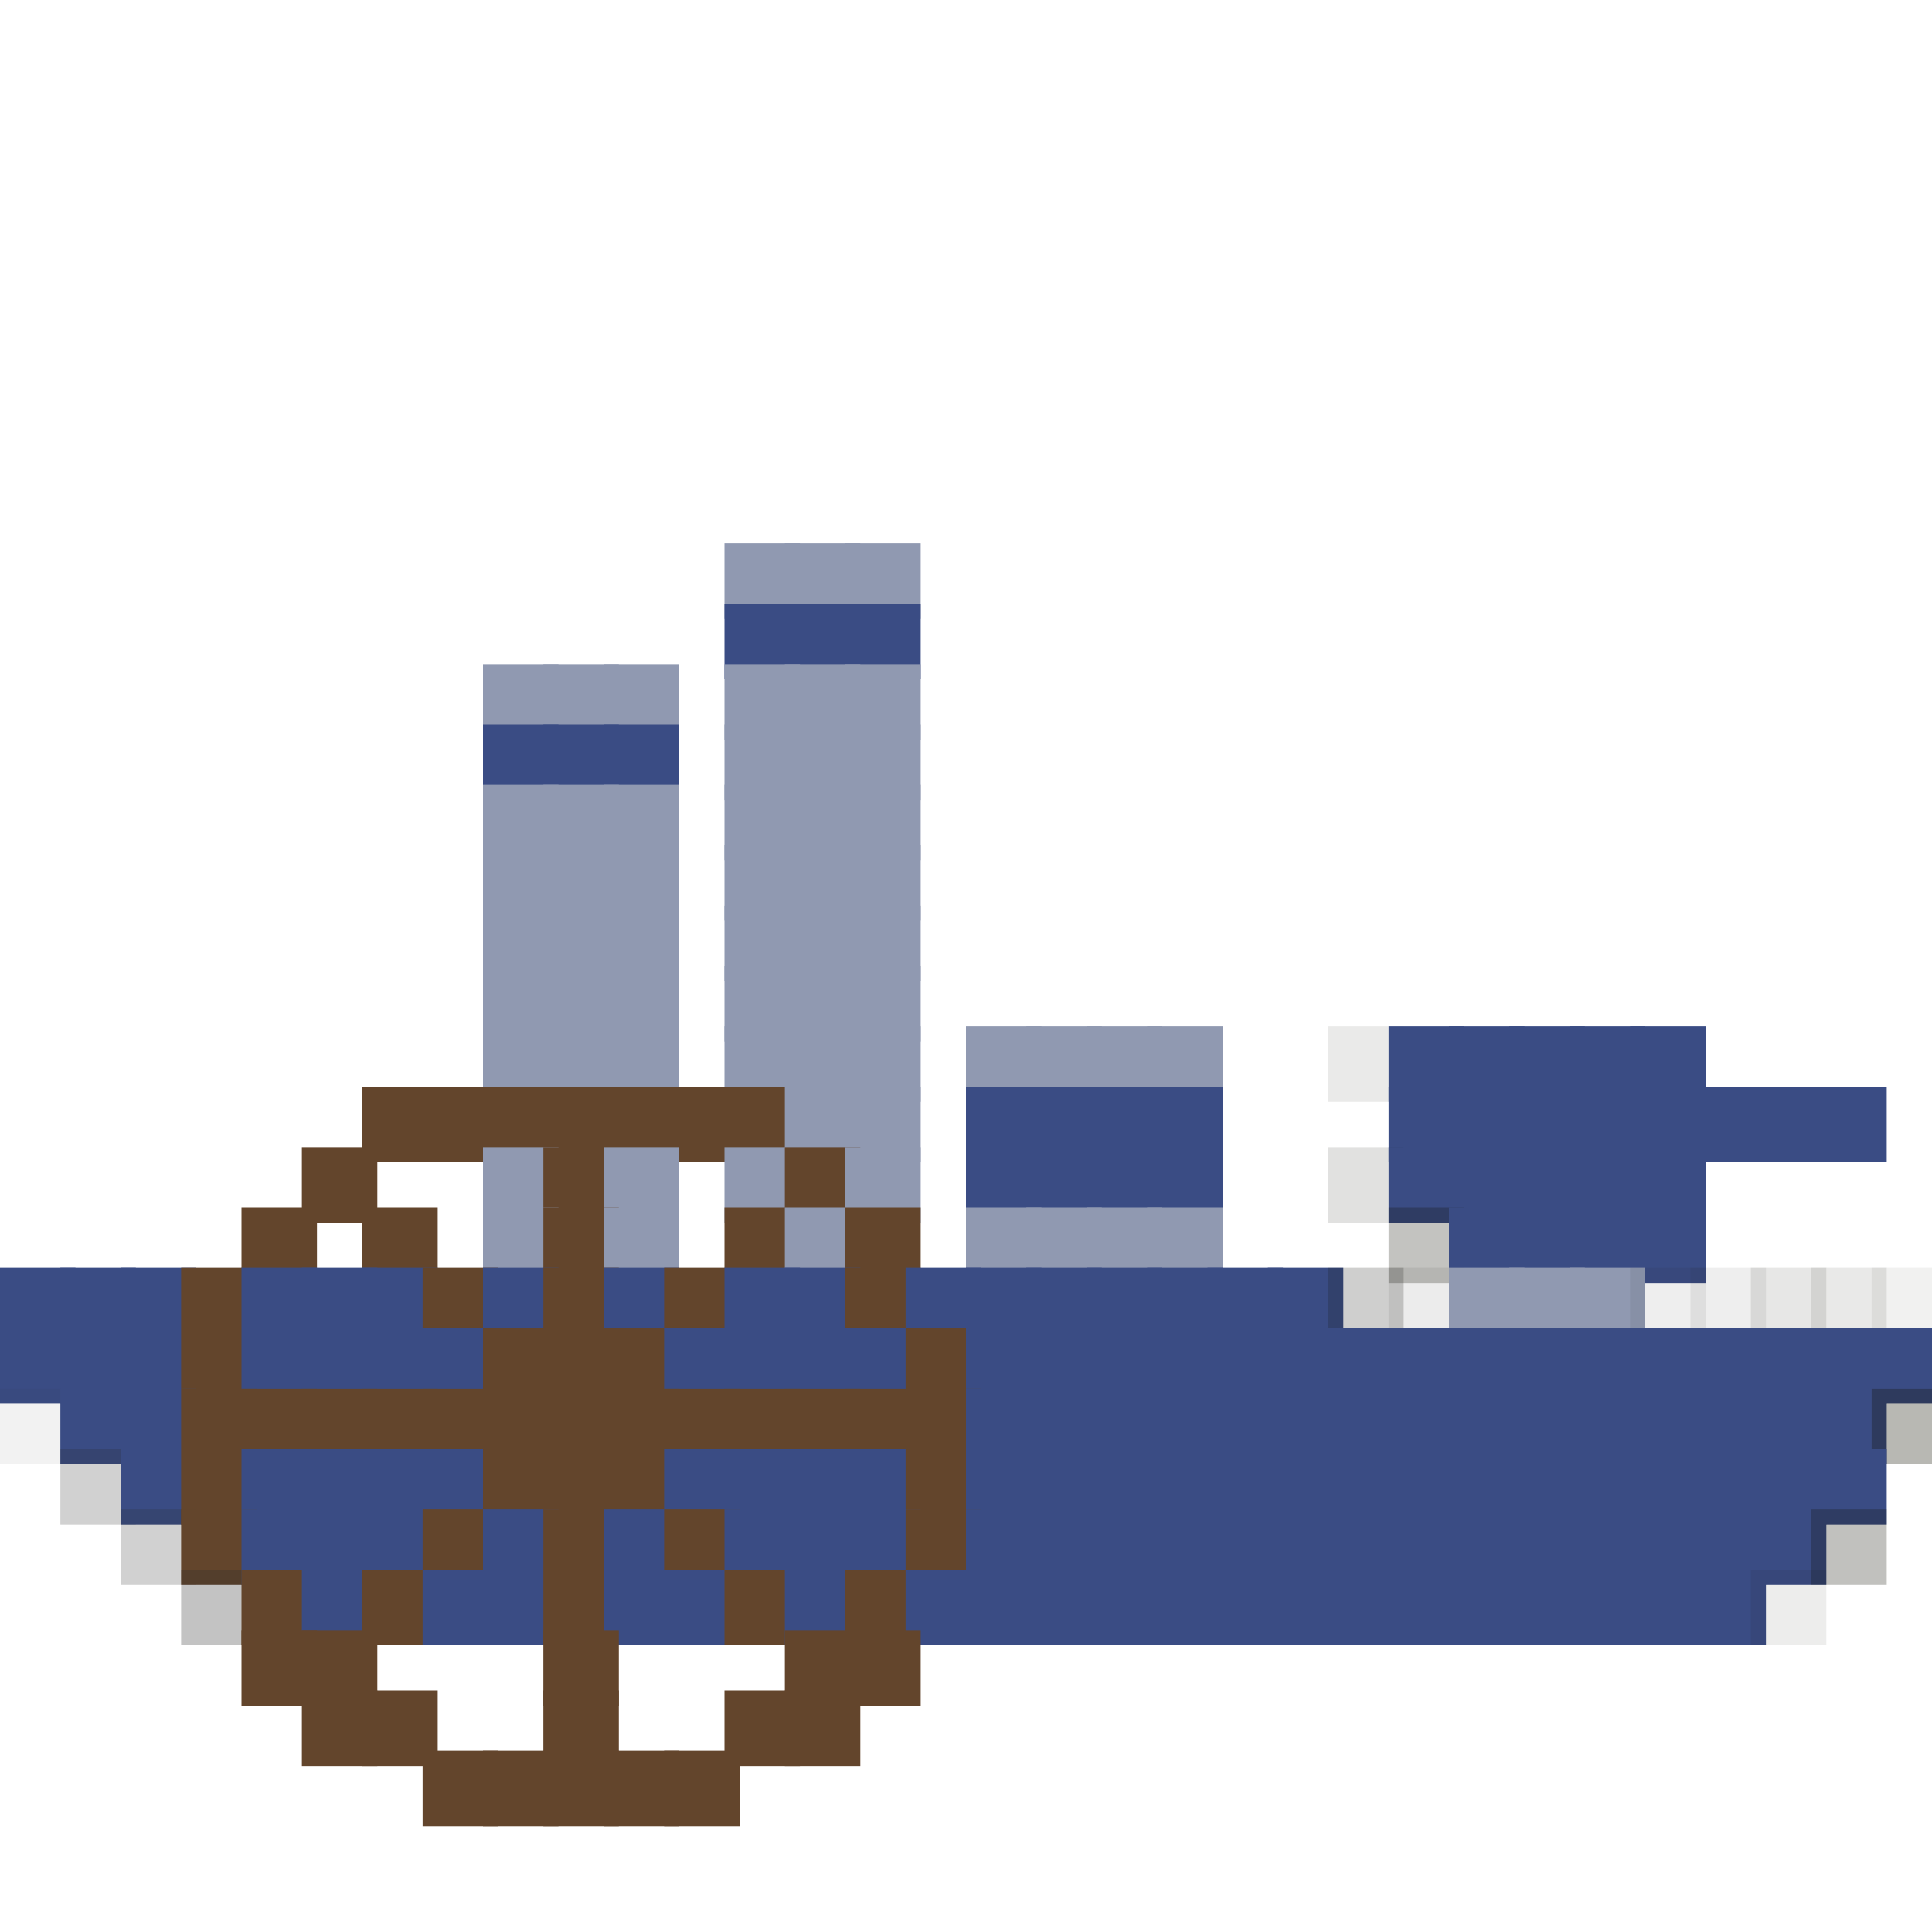 <?xml version="1.0" encoding="utf-8" ?>
<svg baseProfile="full" height="128px" version="1.1" width="128px" xmlns="http://www.w3.org/2000/svg" xmlns:ev="http://www.w3.org/2001/xml-events" xmlns:xlink="http://www.w3.org/1999/xlink"><defs /><rect fill="rgb(144,153,177)" height="5px" width="5px" x="48px" y="36px" /><rect fill="rgb(144,153,177)" height="5px" width="5px" x="52px" y="36px" /><rect fill="rgb(144,153,177)" height="5px" width="5px" x="56px" y="36px" /><rect fill="rgb(58,76,132)" height="5px" width="5px" x="48px" y="40px" /><rect fill="rgb(58,76,132)" height="5px" width="5px" x="52px" y="40px" /><rect fill="rgb(58,76,132)" height="5px" width="5px" x="56px" y="40px" /><rect fill="rgb(144,153,177)" height="5px" width="5px" x="32px" y="44px" /><rect fill="rgb(144,153,177)" height="5px" width="5px" x="36px" y="44px" /><rect fill="rgb(144,153,177)" height="5px" width="5px" x="40px" y="44px" /><rect fill="rgb(144,153,177)" height="5px" width="5px" x="48px" y="44px" /><rect fill="rgb(144,153,177)" height="5px" width="5px" x="52px" y="44px" /><rect fill="rgb(144,153,177)" height="5px" width="5px" x="56px" y="44px" /><rect fill="rgb(58,76,132)" height="5px" width="5px" x="32px" y="48px" /><rect fill="rgb(58,76,132)" height="5px" width="5px" x="36px" y="48px" /><rect fill="rgb(58,76,132)" height="5px" width="5px" x="40px" y="48px" /><rect fill="rgb(144,153,177)" height="5px" width="5px" x="48px" y="48px" /><rect fill="rgb(144,153,177)" height="5px" width="5px" x="52px" y="48px" /><rect fill="rgb(144,153,177)" height="5px" width="5px" x="56px" y="48px" /><rect fill="rgb(144,153,177)" height="5px" width="5px" x="32px" y="52px" /><rect fill="rgb(144,153,177)" height="5px" width="5px" x="36px" y="52px" /><rect fill="rgb(144,153,177)" height="5px" width="5px" x="40px" y="52px" /><rect fill="rgb(144,153,177)" height="5px" width="5px" x="48px" y="52px" /><rect fill="rgb(144,153,177)" height="5px" width="5px" x="52px" y="52px" /><rect fill="rgb(144,153,177)" height="5px" width="5px" x="56px" y="52px" /><rect fill="rgb(144,153,177)" height="5px" width="5px" x="32px" y="56px" /><rect fill="rgb(144,153,177)" height="5px" width="5px" x="36px" y="56px" /><rect fill="rgb(144,153,177)" height="5px" width="5px" x="40px" y="56px" /><rect fill="rgb(144,153,177)" height="5px" width="5px" x="48px" y="56px" /><rect fill="rgb(144,153,177)" height="5px" width="5px" x="52px" y="56px" /><rect fill="rgb(144,153,177)" height="5px" width="5px" x="56px" y="56px" /><rect fill="rgb(144,153,177)" height="5px" width="5px" x="32px" y="60px" /><rect fill="rgb(144,153,177)" height="5px" width="5px" x="36px" y="60px" /><rect fill="rgb(144,153,177)" height="5px" width="5px" x="40px" y="60px" /><rect fill="rgb(144,153,177)" height="5px" width="5px" x="48px" y="60px" /><rect fill="rgb(144,153,177)" height="5px" width="5px" x="52px" y="60px" /><rect fill="rgb(144,153,177)" height="5px" width="5px" x="56px" y="60px" /><rect fill="rgb(144,153,177)" height="5px" width="5px" x="32px" y="64px" /><rect fill="rgb(144,153,177)" height="5px" width="5px" x="36px" y="64px" /><rect fill="rgb(144,153,177)" height="5px" width="5px" x="40px" y="64px" /><rect fill="rgb(144,153,177)" height="5px" width="5px" x="48px" y="64px" /><rect fill="rgb(144,153,177)" height="5px" width="5px" x="52px" y="64px" /><rect fill="rgb(144,153,177)" height="5px" width="5px" x="56px" y="64px" /><rect fill="rgb(144,153,177)" height="5px" width="5px" x="32px" y="68px" /><rect fill="rgb(144,153,177)" height="5px" width="5px" x="36px" y="68px" /><rect fill="rgb(144,153,177)" height="5px" width="5px" x="40px" y="68px" /><rect fill="rgb(144,153,177)" height="5px" width="5px" x="48px" y="68px" /><rect fill="rgb(144,153,177)" height="5px" width="5px" x="52px" y="68px" /><rect fill="rgb(144,153,177)" height="5px" width="5px" x="56px" y="68px" /><rect fill="rgb(144,153,177)" height="5px" width="5px" x="64px" y="68px" /><rect fill="rgb(144,153,177)" height="5px" width="5px" x="68px" y="68px" /><rect fill="rgb(144,153,177)" height="5px" width="5px" x="72px" y="68px" /><rect fill="rgb(144,153,177)" height="5px" width="5px" x="76px" y="68px" /><rect fill="rgb(23,23,0)" height="5px" opacity="0.086" width="5px" x="88px" y="68px" /><rect fill="rgb(58,76,132)" height="5px" width="5px" x="92px" y="68px" /><rect fill="rgb(58,76,132)" height="5px" width="5px" x="96px" y="68px" /><rect fill="rgb(58,76,132)" height="5px" width="5px" x="100px" y="68px" /><rect fill="rgb(58,76,132)" height="5px" width="5px" x="104px" y="68px" /><rect fill="rgb(58,76,132)" height="5px" width="5px" x="108px" y="68px" /><rect fill="rgb(99,69,44)" height="5px" width="5px" x="24px" y="72px" /><rect fill="rgb(99,69,44)" height="5px" width="5px" x="28px" y="72px" /><rect fill="rgb(99,69,44)" height="5px" width="5px" x="32px" y="72px" /><rect fill="rgb(99,69,44)" height="5px" width="5px" x="36px" y="72px" /><rect fill="rgb(99,69,44)" height="5px" width="5px" x="40px" y="72px" /><rect fill="rgb(99,69,44)" height="5px" width="5px" x="44px" y="72px" /><rect fill="rgb(99,69,44)" height="5px" width="5px" x="48px" y="72px" /><rect fill="rgb(144,153,177)" height="5px" width="5px" x="52px" y="72px" /><rect fill="rgb(144,153,177)" height="5px" width="5px" x="56px" y="72px" /><rect fill="rgb(58,76,132)" height="5px" width="5px" x="64px" y="72px" /><rect fill="rgb(58,76,132)" height="5px" width="5px" x="68px" y="72px" /><rect fill="rgb(58,76,132)" height="5px" width="5px" x="72px" y="72px" /><rect fill="rgb(58,76,132)" height="5px" width="5px" x="76px" y="72px" /><rect fill="rgb(58,76,132)" height="5px" width="5px" x="92px" y="72px" /><rect fill="rgb(58,76,132)" height="5px" width="5px" x="96px" y="72px" /><rect fill="rgb(58,76,132)" height="5px" width="5px" x="100px" y="72px" /><rect fill="rgb(58,76,132)" height="5px" width="5px" x="104px" y="72px" /><rect fill="rgb(58,76,132)" height="5px" width="5px" x="108px" y="72px" /><rect fill="rgb(58,76,132)" height="5px" width="5px" x="112px" y="72px" /><rect fill="rgb(58,76,132)" height="5px" width="5px" x="116px" y="72px" /><rect fill="rgb(58,76,132)" height="5px" width="5px" x="120px" y="72px" /><rect fill="rgb(99,69,44)" height="5px" width="5px" x="20px" y="76px" /><rect fill="rgb(144,153,177)" height="5px" width="5px" x="32px" y="76px" /><rect fill="rgb(99,69,44)" height="5px" width="5px" x="36px" y="76px" /><rect fill="rgb(144,153,177)" height="5px" width="5px" x="40px" y="76px" /><rect fill="rgb(144,153,177)" height="5px" width="5px" x="48px" y="76px" /><rect fill="rgb(99,69,44)" height="5px" width="5px" x="52px" y="76px" /><rect fill="rgb(144,153,177)" height="5px" width="5px" x="56px" y="76px" /><rect fill="rgb(58,76,132)" height="5px" width="5px" x="64px" y="76px" /><rect fill="rgb(58,76,132)" height="5px" width="5px" x="68px" y="76px" /><rect fill="rgb(58,76,132)" height="5px" width="5px" x="72px" y="76px" /><rect fill="rgb(58,76,132)" height="5px" width="5px" x="76px" y="76px" /><rect fill="rgb(16,16,0)" height="5px" opacity="0.122" width="5px" x="88px" y="76px" /><rect fill="rgb(58,76,132)" height="5px" width="5px" x="92px" y="76px" /><rect fill="rgb(58,76,132)" height="5px" width="5px" x="96px" y="76px" /><rect fill="rgb(58,76,132)" height="5px" width="5px" x="100px" y="76px" /><rect fill="rgb(58,76,132)" height="5px" width="5px" x="104px" y="76px" /><rect fill="rgb(58,76,132)" height="5px" width="5px" x="108px" y="76px" /><rect fill="rgb(99,69,44)" height="5px" width="5px" x="16px" y="80px" /><rect fill="rgb(99,69,44)" height="5px" width="5px" x="24px" y="80px" /><rect fill="rgb(144,153,177)" height="5px" width="5px" x="32px" y="80px" /><rect fill="rgb(99,69,44)" height="5px" width="5px" x="36px" y="80px" /><rect fill="rgb(144,153,177)" height="5px" width="5px" x="40px" y="80px" /><rect fill="rgb(99,69,44)" height="5px" width="5px" x="48px" y="80px" /><rect fill="rgb(144,153,177)" height="5px" width="5px" x="52px" y="80px" /><rect fill="rgb(99,69,44)" height="5px" width="5px" x="56px" y="80px" /><rect fill="rgb(144,153,177)" height="5px" width="5px" x="64px" y="80px" /><rect fill="rgb(144,153,177)" height="5px" width="5px" x="68px" y="80px" /><rect fill="rgb(144,153,177)" height="5px" width="5px" x="72px" y="80px" /><rect fill="rgb(144,153,177)" height="5px" width="5px" x="76px" y="80px" /><rect fill="rgb(16,16,4)" height="5px" opacity="0.247" width="5px" x="92px" y="80px" /><rect fill="rgb(58,76,132)" height="5px" width="5px" x="96px" y="80px" /><rect fill="rgb(58,76,132)" height="5px" width="5px" x="100px" y="80px" /><rect fill="rgb(58,76,132)" height="5px" width="5px" x="104px" y="80px" /><rect fill="rgb(58,76,132)" height="5px" width="5px" x="108px" y="80px" /><rect fill="rgb(58,76,132)" height="5px" width="5px" x="0px" y="84px" /><rect fill="rgb(58,76,132)" height="5px" width="5px" x="4px" y="84px" /><rect fill="rgb(58,76,132)" height="5px" width="5px" x="8px" y="84px" /><rect fill="rgb(99,69,44)" height="5px" width="5px" x="12px" y="84px" /><rect fill="rgb(58,76,132)" height="5px" width="5px" x="16px" y="84px" /><rect fill="rgb(58,76,132)" height="5px" width="5px" x="20px" y="84px" /><rect fill="rgb(58,76,132)" height="5px" width="5px" x="24px" y="84px" /><rect fill="rgb(99,69,44)" height="5px" width="5px" x="28px" y="84px" /><rect fill="rgb(58,76,132)" height="5px" width="5px" x="32px" y="84px" /><rect fill="rgb(99,69,44)" height="5px" width="5px" x="36px" y="84px" /><rect fill="rgb(58,76,132)" height="5px" width="5px" x="40px" y="84px" /><rect fill="rgb(99,69,44)" height="5px" width="5px" x="44px" y="84px" /><rect fill="rgb(58,76,132)" height="5px" width="5px" x="48px" y="84px" /><rect fill="rgb(58,76,132)" height="5px" width="5px" x="52px" y="84px" /><rect fill="rgb(99,69,44)" height="5px" width="5px" x="56px" y="84px" /><rect fill="rgb(58,76,132)" height="5px" width="5px" x="60px" y="84px" /><rect fill="rgb(58,76,132)" height="5px" width="5px" x="64px" y="84px" /><rect fill="rgb(58,76,132)" height="5px" width="5px" x="68px" y="84px" /><rect fill="rgb(58,76,132)" height="5px" width="5px" x="72px" y="84px" /><rect fill="rgb(58,76,132)" height="5px" width="5px" x="76px" y="84px" /><rect fill="rgb(58,76,132)" height="5px" width="5px" x="80px" y="84px" /><rect fill="rgb(58,76,132)" height="5px" width="5px" x="84px" y="84px" /><rect fill="rgb(20,20,15)" height="5px" opacity="0.204" width="5px" x="88px" y="84px" /><rect fill="rgb(24,24,24)" height="5px" opacity="0.082" width="5px" x="92px" y="84px" /><rect fill="rgb(144,153,177)" height="5px" width="5px" x="96px" y="84px" /><rect fill="rgb(144,153,177)" height="5px" width="5px" x="100px" y="84px" /><rect fill="rgb(144,153,177)" height="5px" width="5px" x="104px" y="84px" /><rect fill="rgb(26,26,26)" height="5px" opacity="0.078" width="5px" x="108px" y="84px" /><rect fill="rgb(27,27,27)" height="5px" opacity="0.075" width="5px" x="112px" y="84px" /><rect fill="rgb(20,20,10)" height="5px" opacity="0.102" width="5px" x="116px" y="84px" /><rect fill="rgb(22,22,0)" height="5px" opacity="0.09" width="5px" x="120px" y="84px" /><rect fill="rgb(17,17,0)" height="5px" opacity="0.059" width="5px" x="124px" y="84px" /><rect fill="rgb(58,76,132)" height="5px" width="5px" x="0px" y="88px" /><rect fill="rgb(58,76,132)" height="5px" width="5px" x="4px" y="88px" /><rect fill="rgb(58,76,132)" height="5px" width="5px" x="8px" y="88px" /><rect fill="rgb(99,69,44)" height="5px" width="5px" x="12px" y="88px" /><rect fill="rgb(58,76,132)" height="5px" width="5px" x="16px" y="88px" /><rect fill="rgb(58,76,132)" height="5px" width="5px" x="20px" y="88px" /><rect fill="rgb(58,76,132)" height="5px" width="5px" x="24px" y="88px" /><rect fill="rgb(58,76,132)" height="5px" width="5px" x="28px" y="88px" /><rect fill="rgb(99,69,44)" height="5px" width="5px" x="32px" y="88px" /><rect fill="rgb(99,69,44)" height="5px" width="5px" x="36px" y="88px" /><rect fill="rgb(99,69,44)" height="5px" width="5px" x="40px" y="88px" /><rect fill="rgb(58,76,132)" height="5px" width="5px" x="44px" y="88px" /><rect fill="rgb(58,76,132)" height="5px" width="5px" x="48px" y="88px" /><rect fill="rgb(58,76,132)" height="5px" width="5px" x="52px" y="88px" /><rect fill="rgb(58,76,132)" height="5px" width="5px" x="56px" y="88px" /><rect fill="rgb(99,69,44)" height="5px" width="5px" x="60px" y="88px" /><rect fill="rgb(58,76,132)" height="5px" width="5px" x="64px" y="88px" /><rect fill="rgb(58,76,132)" height="5px" width="5px" x="68px" y="88px" /><rect fill="rgb(58,76,132)" height="5px" width="5px" x="72px" y="88px" /><rect fill="rgb(58,76,132)" height="5px" width="5px" x="76px" y="88px" /><rect fill="rgb(58,76,132)" height="5px" width="5px" x="80px" y="88px" /><rect fill="rgb(58,76,132)" height="5px" width="5px" x="84px" y="88px" /><rect fill="rgb(58,76,132)" height="5px" width="5px" x="88px" y="88px" /><rect fill="rgb(58,76,132)" height="5px" width="5px" x="92px" y="88px" /><rect fill="rgb(58,76,132)" height="5px" width="5px" x="96px" y="88px" /><rect fill="rgb(58,76,132)" height="5px" width="5px" x="100px" y="88px" /><rect fill="rgb(58,76,132)" height="5px" width="5px" x="104px" y="88px" /><rect fill="rgb(58,76,132)" height="5px" width="5px" x="108px" y="88px" /><rect fill="rgb(58,76,132)" height="5px" width="5px" x="112px" y="88px" /><rect fill="rgb(58,76,132)" height="5px" width="5px" x="116px" y="88px" /><rect fill="rgb(58,76,132)" height="5px" width="5px" x="120px" y="88px" /><rect fill="rgb(58,76,132)" height="5px" width="5px" x="124px" y="88px" /><rect fill="rgb(48,48,48)" height="5px" opacity="0.063" width="5px" x="0px" y="92px" /><rect fill="rgb(58,76,132)" height="5px" width="5px" x="4px" y="92px" /><rect fill="rgb(58,76,132)" height="5px" width="5px" x="8px" y="92px" /><rect fill="rgb(99,69,44)" height="5px" width="5px" x="12px" y="92px" /><rect fill="rgb(99,69,44)" height="5px" width="5px" x="16px" y="92px" /><rect fill="rgb(99,69,44)" height="5px" width="5px" x="20px" y="92px" /><rect fill="rgb(99,69,44)" height="5px" width="5px" x="24px" y="92px" /><rect fill="rgb(99,69,44)" height="5px" width="5px" x="28px" y="92px" /><rect fill="rgb(99,69,44)" height="5px" width="5px" x="32px" y="92px" /><rect fill="rgb(99,69,44)" height="5px" width="5px" x="36px" y="92px" /><rect fill="rgb(99,69,44)" height="5px" width="5px" x="40px" y="92px" /><rect fill="rgb(99,69,44)" height="5px" width="5px" x="44px" y="92px" /><rect fill="rgb(99,69,44)" height="5px" width="5px" x="48px" y="92px" /><rect fill="rgb(99,69,44)" height="5px" width="5px" x="52px" y="92px" /><rect fill="rgb(99,69,44)" height="5px" width="5px" x="56px" y="92px" /><rect fill="rgb(99,69,44)" height="5px" width="5px" x="60px" y="92px" /><rect fill="rgb(58,76,132)" height="5px" width="5px" x="64px" y="92px" /><rect fill="rgb(58,76,132)" height="5px" width="5px" x="68px" y="92px" /><rect fill="rgb(58,76,132)" height="5px" width="5px" x="72px" y="92px" /><rect fill="rgb(58,76,132)" height="5px" width="5px" x="76px" y="92px" /><rect fill="rgb(58,76,132)" height="5px" width="5px" x="80px" y="92px" /><rect fill="rgb(58,76,132)" height="5px" width="5px" x="84px" y="92px" /><rect fill="rgb(58,76,132)" height="5px" width="5px" x="88px" y="92px" /><rect fill="rgb(58,76,132)" height="5px" width="5px" x="92px" y="92px" /><rect fill="rgb(58,76,132)" height="5px" width="5px" x="96px" y="92px" /><rect fill="rgb(58,76,132)" height="5px" width="5px" x="100px" y="92px" /><rect fill="rgb(58,76,132)" height="5px" width="5px" x="104px" y="92px" /><rect fill="rgb(58,76,132)" height="5px" width="5px" x="108px" y="92px" /><rect fill="rgb(58,76,132)" height="5px" width="5px" x="112px" y="92px" /><rect fill="rgb(58,76,132)" height="5px" width="5px" x="116px" y="92px" /><rect fill="rgb(58,76,132)" height="5px" width="5px" x="120px" y="92px" /><rect fill="rgb(17,17,3)" height="5px" opacity="0.298" width="5px" x="124px" y="92px" /><rect fill="rgb(38,38,38)" height="5px" opacity="0.212" width="5px" x="4px" y="96px" /><rect fill="rgb(58,76,132)" height="5px" width="5px" x="8px" y="96px" /><rect fill="rgb(99,69,44)" height="5px" width="5px" x="12px" y="96px" /><rect fill="rgb(58,76,132)" height="5px" width="5px" x="16px" y="96px" /><rect fill="rgb(58,76,132)" height="5px" width="5px" x="20px" y="96px" /><rect fill="rgb(58,76,132)" height="5px" width="5px" x="24px" y="96px" /><rect fill="rgb(58,76,132)" height="5px" width="5px" x="28px" y="96px" /><rect fill="rgb(99,69,44)" height="5px" width="5px" x="32px" y="96px" /><rect fill="rgb(99,69,44)" height="5px" width="5px" x="36px" y="96px" /><rect fill="rgb(99,69,44)" height="5px" width="5px" x="40px" y="96px" /><rect fill="rgb(58,76,132)" height="5px" width="5px" x="44px" y="96px" /><rect fill="rgb(58,76,132)" height="5px" width="5px" x="48px" y="96px" /><rect fill="rgb(58,76,132)" height="5px" width="5px" x="52px" y="96px" /><rect fill="rgb(58,76,132)" height="5px" width="5px" x="56px" y="96px" /><rect fill="rgb(99,69,44)" height="5px" width="5px" x="60px" y="96px" /><rect fill="rgb(58,76,132)" height="5px" width="5px" x="64px" y="96px" /><rect fill="rgb(58,76,132)" height="5px" width="5px" x="68px" y="96px" /><rect fill="rgb(58,76,132)" height="5px" width="5px" x="72px" y="96px" /><rect fill="rgb(58,76,132)" height="5px" width="5px" x="76px" y="96px" /><rect fill="rgb(58,76,132)" height="5px" width="5px" x="80px" y="96px" /><rect fill="rgb(58,76,132)" height="5px" width="5px" x="84px" y="96px" /><rect fill="rgb(58,76,132)" height="5px" width="5px" x="88px" y="96px" /><rect fill="rgb(58,76,132)" height="5px" width="5px" x="92px" y="96px" /><rect fill="rgb(58,76,132)" height="5px" width="5px" x="96px" y="96px" /><rect fill="rgb(58,76,132)" height="5px" width="5px" x="100px" y="96px" /><rect fill="rgb(58,76,132)" height="5px" width="5px" x="104px" y="96px" /><rect fill="rgb(58,76,132)" height="5px" width="5px" x="108px" y="96px" /><rect fill="rgb(58,76,132)" height="5px" width="5px" x="112px" y="96px" /><rect fill="rgb(58,76,132)" height="5px" width="5px" x="116px" y="96px" /><rect fill="rgb(58,76,132)" height="5px" width="5px" x="120px" y="96px" /><rect fill="rgb(42,42,42)" height="5px" opacity="0.216" width="5px" x="8px" y="100px" /><rect fill="rgb(99,69,44)" height="5px" width="5px" x="12px" y="100px" /><rect fill="rgb(58,76,132)" height="5px" width="5px" x="16px" y="100px" /><rect fill="rgb(58,76,132)" height="5px" width="5px" x="20px" y="100px" /><rect fill="rgb(58,76,132)" height="5px" width="5px" x="24px" y="100px" /><rect fill="rgb(99,69,44)" height="5px" width="5px" x="28px" y="100px" /><rect fill="rgb(58,76,132)" height="5px" width="5px" x="32px" y="100px" /><rect fill="rgb(99,69,44)" height="5px" width="5px" x="36px" y="100px" /><rect fill="rgb(58,76,132)" height="5px" width="5px" x="40px" y="100px" /><rect fill="rgb(99,69,44)" height="5px" width="5px" x="44px" y="100px" /><rect fill="rgb(58,76,132)" height="5px" width="5px" x="48px" y="100px" /><rect fill="rgb(58,76,132)" height="5px" width="5px" x="52px" y="100px" /><rect fill="rgb(58,76,132)" height="5px" width="5px" x="56px" y="100px" /><rect fill="rgb(99,69,44)" height="5px" width="5px" x="60px" y="100px" /><rect fill="rgb(58,76,132)" height="5px" width="5px" x="64px" y="100px" /><rect fill="rgb(58,76,132)" height="5px" width="5px" x="68px" y="100px" /><rect fill="rgb(58,76,132)" height="5px" width="5px" x="72px" y="100px" /><rect fill="rgb(58,76,132)" height="5px" width="5px" x="76px" y="100px" /><rect fill="rgb(58,76,132)" height="5px" width="5px" x="80px" y="100px" /><rect fill="rgb(58,76,132)" height="5px" width="5px" x="84px" y="100px" /><rect fill="rgb(58,76,132)" height="5px" width="5px" x="88px" y="100px" /><rect fill="rgb(58,76,132)" height="5px" width="5px" x="92px" y="100px" /><rect fill="rgb(58,76,132)" height="5px" width="5px" x="96px" y="100px" /><rect fill="rgb(58,76,132)" height="5px" width="5px" x="100px" y="100px" /><rect fill="rgb(58,76,132)" height="5px" width="5px" x="104px" y="100px" /><rect fill="rgb(58,76,132)" height="5px" width="5px" x="108px" y="100px" /><rect fill="rgb(58,76,132)" height="5px" width="5px" x="112px" y="100px" /><rect fill="rgb(58,76,132)" height="5px" width="5px" x="116px" y="100px" /><rect fill="rgb(19,19,4)" height="5px" opacity="0.259" width="5px" x="120px" y="100px" /><rect fill="rgb(43,43,43)" height="5px" opacity="0.282" width="5px" x="12px" y="104px" /><rect fill="rgb(99,69,44)" height="5px" width="5px" x="16px" y="104px" /><rect fill="rgb(58,76,132)" height="5px" width="5px" x="20px" y="104px" /><rect fill="rgb(99,69,44)" height="5px" width="5px" x="24px" y="104px" /><rect fill="rgb(58,76,132)" height="5px" width="5px" x="28px" y="104px" /><rect fill="rgb(58,76,132)" height="5px" width="5px" x="32px" y="104px" /><rect fill="rgb(99,69,44)" height="5px" width="5px" x="36px" y="104px" /><rect fill="rgb(58,76,132)" height="5px" width="5px" x="40px" y="104px" /><rect fill="rgb(58,76,132)" height="5px" width="5px" x="44px" y="104px" /><rect fill="rgb(99,69,44)" height="5px" width="5px" x="48px" y="104px" /><rect fill="rgb(58,76,132)" height="5px" width="5px" x="52px" y="104px" /><rect fill="rgb(99,69,44)" height="5px" width="5px" x="56px" y="104px" /><rect fill="rgb(58,76,132)" height="5px" width="5px" x="60px" y="104px" /><rect fill="rgb(58,76,132)" height="5px" width="5px" x="64px" y="104px" /><rect fill="rgb(58,76,132)" height="5px" width="5px" x="68px" y="104px" /><rect fill="rgb(58,76,132)" height="5px" width="5px" x="72px" y="104px" /><rect fill="rgb(58,76,132)" height="5px" width="5px" x="76px" y="104px" /><rect fill="rgb(58,76,132)" height="5px" width="5px" x="80px" y="104px" /><rect fill="rgb(58,76,132)" height="5px" width="5px" x="84px" y="104px" /><rect fill="rgb(58,76,132)" height="5px" width="5px" x="88px" y="104px" /><rect fill="rgb(58,76,132)" height="5px" width="5px" x="92px" y="104px" /><rect fill="rgb(58,76,132)" height="5px" width="5px" x="96px" y="104px" /><rect fill="rgb(58,76,132)" height="5px" width="5px" x="100px" y="104px" /><rect fill="rgb(58,76,132)" height="5px" width="5px" x="104px" y="104px" /><rect fill="rgb(58,76,132)" height="5px" width="5px" x="108px" y="104px" /><rect fill="rgb(58,76,132)" height="5px" width="5px" x="112px" y="104px" /><rect fill="rgb(13,13,0)" height="5px" opacity="0.078" width="5px" x="116px" y="104px" /><rect fill="rgb(99,69,44)" height="5px" width="5px" x="16px" y="108px" /><rect fill="rgb(99,69,44)" height="5px" width="5px" x="20px" y="108px" /><rect fill="rgb(99,69,44)" height="5px" width="5px" x="36px" y="108px" /><rect fill="rgb(99,69,44)" height="5px" width="5px" x="52px" y="108px" /><rect fill="rgb(99,69,44)" height="5px" width="5px" x="56px" y="108px" /><rect fill="rgb(99,69,44)" height="5px" width="5px" x="20px" y="112px" /><rect fill="rgb(99,69,44)" height="5px" width="5px" x="24px" y="112px" /><rect fill="rgb(99,69,44)" height="5px" width="5px" x="36px" y="112px" /><rect fill="rgb(99,69,44)" height="5px" width="5px" x="48px" y="112px" /><rect fill="rgb(99,69,44)" height="5px" width="5px" x="52px" y="112px" /><rect fill="rgb(99,69,44)" height="5px" width="5px" x="28px" y="116px" /><rect fill="rgb(99,69,44)" height="5px" width="5px" x="32px" y="116px" /><rect fill="rgb(99,69,44)" height="5px" width="5px" x="36px" y="116px" /><rect fill="rgb(99,69,44)" height="5px" width="5px" x="40px" y="116px" /><rect fill="rgb(99,69,44)" height="5px" width="5px" x="44px" y="116px" /></svg>